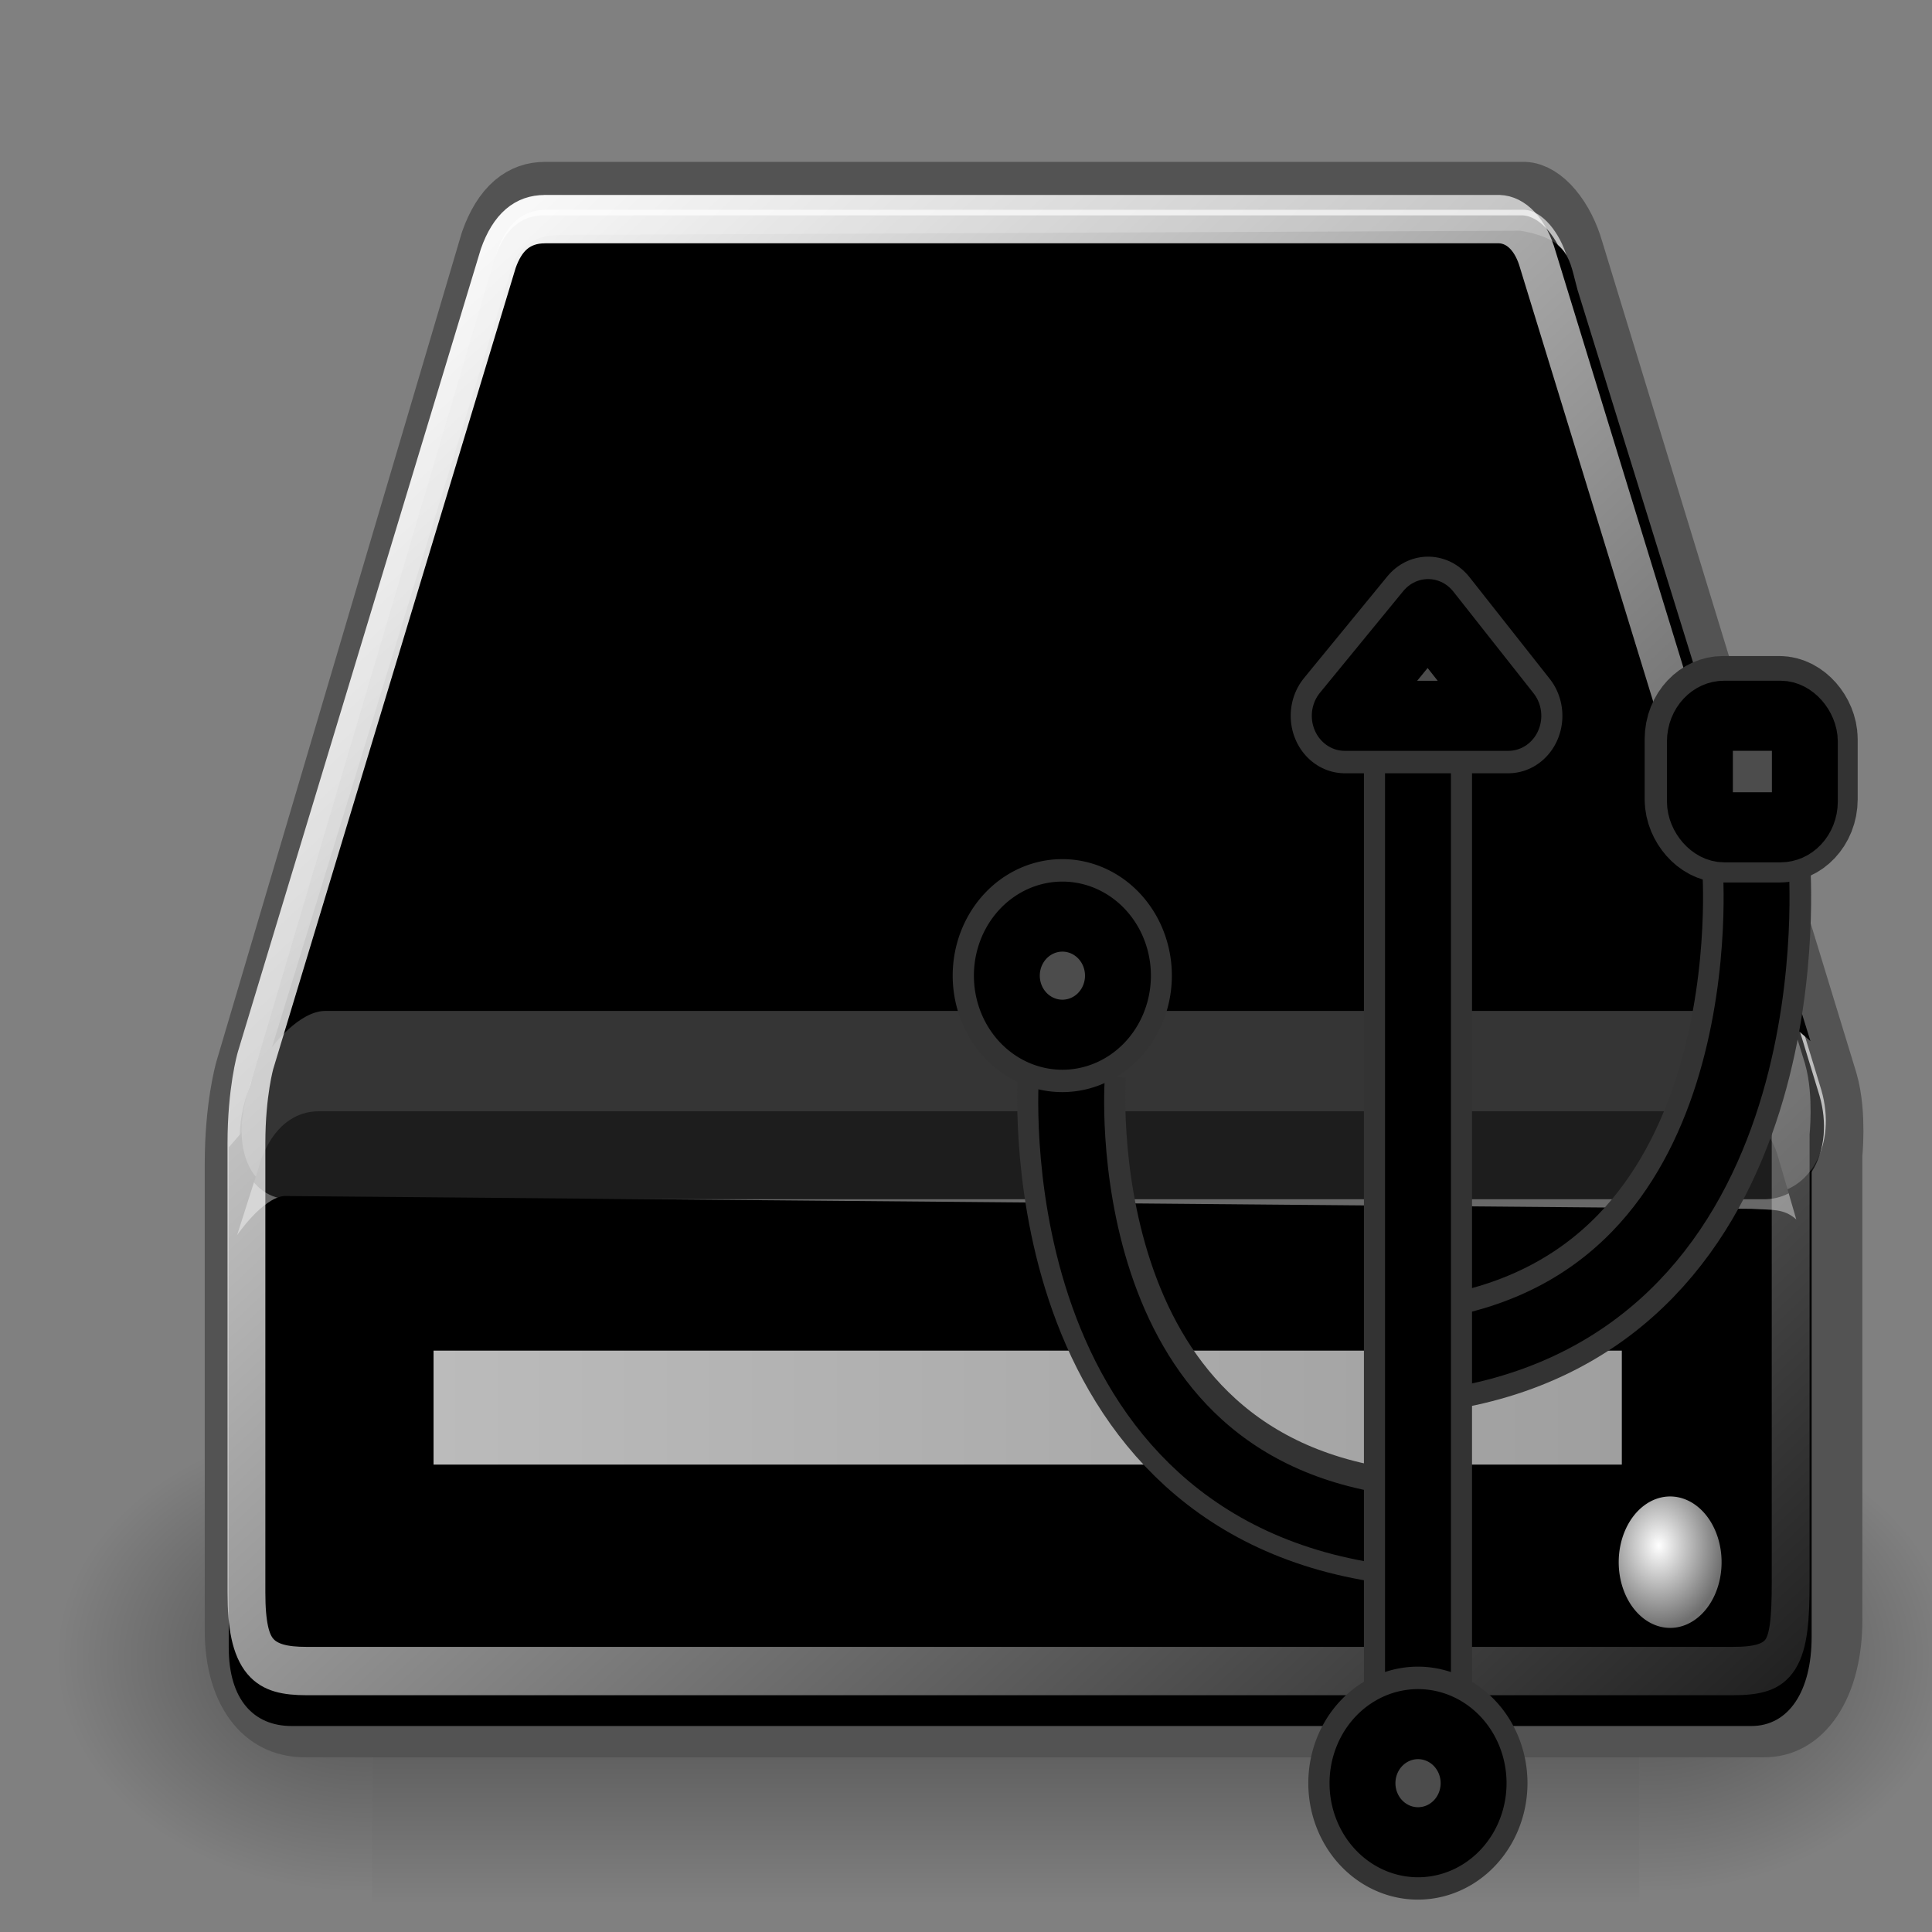 <?xml version="1.0" encoding="UTF-8" standalone="no"?>
<!-- Created with Inkscape (http://www.inkscape.org/) -->

<svg
   xmlns:dc="http://purl.org/dc/elements/1.1/"
   xmlns:cc="http://creativecommons.org/ns#"
   xmlns:rdf="http://www.w3.org/1999/02/22-rdf-syntax-ns#"
   xmlns:svg="http://www.w3.org/2000/svg"
   xmlns="http://www.w3.org/2000/svg"
   xmlns:xlink="http://www.w3.org/1999/xlink"
   version="1.1"
   width="48"
   height="48"
   id="svg2913">
  <rect width="100%" height="100%" fill="#808080" stroke="none"/>
  <defs
     id="defs3">
    <radialGradient
       cx="605.714"
       cy="486.648"
       r="117.143"
       fx="605.714"
       fy="486.648"
       id="radialGradient6719"
       xlink:href="#linearGradient5060"
       gradientUnits="userSpaceOnUse"
       gradientTransform="matrix(-2.774,0,0,1.97,112.762,-872.885)" />
    <linearGradient
       id="linearGradient5060">
      <stop
         id="stop5062"
         style="stop-color:#000000;stop-opacity:1"
         offset="0" />
      <stop
         id="stop5064"
         style="stop-color:#000000;stop-opacity:0"
         offset="1" />
    </linearGradient>
    <radialGradient
       cx="605.714"
       cy="486.648"
       r="117.143"
       fx="605.714"
       fy="486.648"
       id="radialGradient6717"
       xlink:href="#linearGradient5060"
       gradientUnits="userSpaceOnUse"
       gradientTransform="matrix(2.774,0,0,1.97,-1891.633,-872.885)" />
    <linearGradient
       id="linearGradient5048">
      <stop
         id="stop5050"
         style="stop-color:#000000;stop-opacity:0"
         offset="0" />
      <stop
         id="stop5056"
         style="stop-color:#000000;stop-opacity:1"
         offset="0.5" />
      <stop
         id="stop5052"
         style="stop-color:#000000;stop-opacity:0"
         offset="1" />
    </linearGradient>
    <linearGradient
       x1="302.857"
       y1="366.648"
       x2="302.857"
       y2="609.505"
       id="linearGradient6715"
       xlink:href="#linearGradient5048"
       gradientUnits="userSpaceOnUse"
       gradientTransform="matrix(2.774,0,0,1.97,-1892.179,-872.885)" />
    <linearGradient
       id="linearGradient5699">
      <stop
         id="stop5701"
         style="stop-color:#7a7a7a;stop-opacity:1"
         offset="0" />
      <stop
         id="stop5703"
         style="stop-color:#a5a5a5;stop-opacity:1"
         offset="1" />
    </linearGradient>
    <linearGradient
       id="linearGradient2681">
      <stop
         id="stop2683"
         style="stop-color:#000000;stop-opacity:0.475"
         offset="0" />
      <stop
         id="stop2685"
         style="stop-color:#000000;stop-opacity:0"
         offset="1" />
    </linearGradient>
    <linearGradient
       id="linearGradient2673">
      <stop
         id="stop2675"
         style="stop-color:#ffffff;stop-opacity:1"
         offset="0" />
      <stop
         id="stop2677"
         style="stop-color:#6f6f6f;stop-opacity:1"
         offset="1" />
    </linearGradient>
    <linearGradient
       id="linearGradient4264">
      <stop
         id="stop4266"
         style="stop-color:#000000;stop-opacity:1"
         offset="0" />
      <stop
         id="stop4268"
         style="stop-color:#000000;stop-opacity:0"
         offset="1" />
    </linearGradient>
    <linearGradient
       id="linearGradient4244">
      <stop
         id="stop4246"
         style="stop-color:#e4e4e4;stop-opacity:1"
         offset="0" />
      <stop
         id="stop4248"
         style="stop-color:#d3d3d3;stop-opacity:1"
         offset="1" />
    </linearGradient>
    <linearGradient
       id="linearGradient4228">
      <stop
         id="stop4230"
         style="stop-color:#bbbbbb;stop-opacity:1"
         offset="0" />
      <stop
         id="stop4232"
         style="stop-color:#9f9f9f;stop-opacity:1"
         offset="1" />
    </linearGradient>
    <radialGradient
       cx="23.202"
       cy="27.096"
       r="23.555"
       fx="23.202"
       fy="27.096"
       id="radialGradient4270"
       xlink:href="#linearGradient4264"
       gradientUnits="userSpaceOnUse"
       gradientTransform="matrix(1,0,0,0.651,0,9.456)" />
    <radialGradient
       cx="40.797"
       cy="33.734"
       r="0.984"
       fx="40.797"
       fy="33.734"
       id="radialGradient2679"
       xlink:href="#linearGradient2673"
       gradientUnits="userSpaceOnUse"
       gradientTransform="matrix(1.254,0,0,1.254,-10.361,-8.567)" />
    <linearGradient
       x1="25.785"
       y1="32.363"
       x2="25.785"
       y2="35.67"
       id="linearGradient2687"
       xlink:href="#linearGradient2681"
       gradientUnits="userSpaceOnUse" />
    <linearGradient
       x1="25.785"
       y1="32.363"
       x2="25.785"
       y2="35.67"
       id="linearGradient2687-7"
       xlink:href="#linearGradient2681-7"
       gradientUnits="userSpaceOnUse" />
    <linearGradient
       id="linearGradient2681-7">
      <stop
         id="stop2683-0"
         style="stop-color:#000000;stop-opacity:0.475"
         offset="0" />
      <stop
         id="stop2685-9"
         style="stop-color:#000000;stop-opacity:0"
         offset="1" />
    </linearGradient>
    <linearGradient
       x1="25.785"
       y1="32.363"
       x2="25.785"
       y2="35.67"
       id="linearGradient2689-7"
       xlink:href="#linearGradient2681-7"
       gradientUnits="userSpaceOnUse" />
    <linearGradient
       id="linearGradient3820">
      <stop
         id="stop3822"
         style="stop-color:#000000;stop-opacity:0.475"
         offset="0" />
      <stop
         id="stop3824"
         style="stop-color:#000000;stop-opacity:0"
         offset="1" />
    </linearGradient>
    <linearGradient
       id="linearGradient2681-7-3">
      <stop
         id="stop2683-0-9"
         style="stop-color:#000000;stop-opacity:0.475"
         offset="0" />
      <stop
         id="stop2685-9-3"
         style="stop-color:#000000;stop-opacity:0"
         offset="1" />
    </linearGradient>
    <linearGradient
       x1="25.785"
       y1="32.363"
       x2="25.785"
       y2="35.67"
       id="linearGradient3828-9"
       xlink:href="#linearGradient2681-7-3"
       gradientUnits="userSpaceOnUse" />
    <linearGradient
       id="linearGradient3872">
      <stop
         id="stop3874"
         style="stop-color:#000000;stop-opacity:0.475"
         offset="0" />
      <stop
         id="stop3876"
         style="stop-color:#000000;stop-opacity:0"
         offset="1" />
    </linearGradient>
    <linearGradient
       x1="5.341"
       y1="34.296"
       x2="43.272"
       y2="34.296"
       id="linearGradient3923"
       xlink:href="#linearGradient4228"
       gradientUnits="userSpaceOnUse" />
    <linearGradient
       x1="12.378"
       y1="4.433"
       x2="44.096"
       y2="47.621"
       id="linearGradient4260-4"
       xlink:href="#linearGradient4254-5"
       gradientUnits="userSpaceOnUse"
       gradientTransform="translate(1.567,-1.31)" />
    <linearGradient
       id="linearGradient4254-5">
      <stop
         id="stop4256-1"
         style="stop-color:#ffffff;stop-opacity:1"
         offset="0" />
      <stop
         id="stop4258-9"
         style="stop-color:#ffffff;stop-opacity:0"
         offset="1" />
    </linearGradient>
    <linearGradient
       x1="12.378"
       y1="4.433"
       x2="44.096"
       y2="47.621"
       id="linearGradient4000"
       xlink:href="#linearGradient4254-5"
       gradientUnits="userSpaceOnUse"
       gradientTransform="translate(-0.365,-0.213)" />
    <linearGradient
       x1="302.857"
       y1="366.648"
       x2="302.857"
       y2="609.505"
       id="linearGradient4084"
       xlink:href="#linearGradient5048"
       gradientUnits="userSpaceOnUse"
       gradientTransform="matrix(2.774,0,0,1.97,-1892.179,-872.885)" />
    <radialGradient
       cx="605.714"
       cy="486.648"
       r="117.143"
       fx="605.714"
       fy="486.648"
       id="radialGradient4086"
       xlink:href="#linearGradient5060"
       gradientUnits="userSpaceOnUse"
       gradientTransform="matrix(2.774,0,0,1.97,-1891.633,-872.885)" />
    <radialGradient
       cx="605.714"
       cy="486.648"
       r="117.143"
       fx="605.714"
       fy="486.648"
       id="radialGradient4088"
       xlink:href="#linearGradient5060"
       gradientUnits="userSpaceOnUse"
       gradientTransform="matrix(-2.774,0,0,1.97,112.762,-872.885)" />
    <radialGradient
       cx="40.797"
       cy="33.734"
       r="0.984"
       fx="40.797"
       fy="33.734"
       id="radialGradient4090"
       xlink:href="#linearGradient2673"
       gradientUnits="userSpaceOnUse"
       gradientTransform="matrix(1.254,0,0,1.254,-10.361,-8.567)" />
    <linearGradient
       x1="5.341"
       y1="34.296"
       x2="43.272"
       y2="34.296"
       id="linearGradient4092"
       xlink:href="#linearGradient4228"
       gradientUnits="userSpaceOnUse" />
    <linearGradient
       x1="5.341"
       y1="34.296"
       x2="43.272"
       y2="34.296"
       id="linearGradient4094"
       xlink:href="#linearGradient4228"
       gradientUnits="userSpaceOnUse" />
    <linearGradient
       x1="12.378"
       y1="4.433"
       x2="44.096"
       y2="47.621"
       id="linearGradient4096"
       xlink:href="#linearGradient4254-5"
       gradientUnits="userSpaceOnUse"
       gradientTransform="translate(-0.365,-0.213)" />
  </defs>
  <g
     id="g3120">
    <g
       transform="matrix(0.94,0,0,1.201,2.938,-4.407)"
       id="g4068">
      <g
         transform="matrix(0.025,0,0,0.021,45.691,36.154)"
         id="g6707">
        <rect
           width="1339.633"
           height="478.357"
           x="-1559.252"
           y="-150.697"
           id="rect6709"
           style="opacity:0.402;color:#000000;fill:url(#linearGradient4084);fill-opacity:1;fill-rule:nonzero;stroke:none;stroke-width:1;marker:none;visibility:visible;display:inline;overflow:visible" />
        <path
           d="m -219.619,-150.68 c 0,0 0,478.331 0,478.331 142.874,0.9 345.4,-107.17 345.4,-239.196 0,-132.027 -159.437,-239.135 -345.4,-239.135 z"
           id="path6711"
           style="opacity:0.402;color:#000000;fill:url(#radialGradient4086);fill-opacity:1;fill-rule:nonzero;stroke:none;stroke-width:1;marker:none;visibility:visible;display:inline;overflow:visible" />
        <path
           d="m -1559.252,-150.68 c 0,0 0,478.331 0,478.331 -142.874,0.9 -345.4,-107.17 -345.4,-239.196 0,-132.027 159.437,-239.135 345.4,-239.135 z"
           id="path6713"
           style="opacity:0.402;color:#000000;fill:url(#radialGradient4088);fill-opacity:1;fill-rule:nonzero;stroke:none;stroke-width:1;marker:none;visibility:visible;display:inline;overflow:visible" />
      </g>
      <path
         d="m 11.286,8.018 c -0.625,0 -1.031,0.29 -1.281,0.844 -10e-7,0 -6.469,17.104 -6.469,17.104 0,0 -0.25,0.672 -0.25,1.781 0,0 0,9.65 0,9.65 0,1.083 0.658,1.625 1.656,1.625 l 38.562,0 c 0.985,0 1.594,-0.718 1.594,-1.844 l 0,-9.65 c 0,0 0.106,-0.77 -0.094,-1.312 L 38.286,9.018 C 38.101,8.506 37.649,8.03 37.161,8.018 l -25.875,0 z"
         id="path4196"
         style="fill:none;stroke:#535353;stroke-width:2;stroke-linecap:round;stroke-linejoin:round;stroke-miterlimit:4;stroke-opacity:1;stroke-dasharray:none" />
      <path
         d="m 2.92,27.406 0.765,-0.692 37.61,0.062 3.462,0.317 0,10.439 c 0,1.126 -0.607,1.843 -1.592,1.843 l -38.583,0 c -0.998,0 -1.662,-0.542 -1.662,-1.625 l 0,-10.345 z"
         id="path4170"
         style="fill:#000000;fill-opacity:1;fill-rule:evenodd;stroke:none" />
      <path
         d="m 3.549,25.97 c -0.714,1.464 -6.156e-4,2.393 1.036,2.393 0,0 39,0 39,0 1.119,-0.024 1.845,-1.012 1.429,-2.143 L 38.299,9.009 C 38.115,8.497 37.644,8.021 37.156,8.009 l -25.857,0 c -0.625,0 -1.036,0.304 -1.286,0.857 0,0 -6.464,17.104 -6.464,17.104 z"
         id="path3093"
         style="fill:#bebebe;fill-opacity:1;fill-rule:evenodd;stroke:none" />
      <path
         d="m 44.354,28.898 c -0.334,-0.234 -0.635,-0.195 -1.19,-0.222 0,0 -38.782,-0.265 -38.782,-0.265 -0.575,0.044 -1.241,0.81 -1.241,0.81 0,0 0.571,-1.4 0.571,-1.4 0,0 0.34,-1.163 1.598,-1.163 0,1e-6 37.191,0 37.191,0 0.722,0.033 1.167,0.43 1.352,0.896 l 0.5,1.346 z"
         id="path5697"
         style="fill:#686868;fill-opacity:1;fill-rule:evenodd;stroke:none" />
      <path
         d="m 42,33.984 a 0.984,0.984 0 1 1 -1.969,0 0.984,0.984 0 1 1 1.969,0 z"
         transform="matrix(1.381,0,0,1.381,-15.625,-10.946)"
         id="path2671"
         style="color:#000000;fill:url(#radialGradient4090);fill-opacity:1;fill-rule:evenodd;stroke:none;stroke-width:1.02px;marker:none;visibility:visible;display:inline;overflow:visible;font-family:Bitstream Vera Sans" />
      <g
         transform="matrix(0.828,0,0,0.61,3.911,11.868)"
         id="g2142"
         style="fill:url(#linearGradient4094);fill-opacity:1">
        <rect
           width="37.931"
           height="3.865"
           x="5.341"
           y="32.363"
           id="rect2151"
           style="color:#000000;fill:url(#linearGradient4092);fill-opacity:1;fill-rule:evenodd;stroke:none;stroke-width:1;marker:none;visibility:visible;display:inline;overflow:visible" />
      </g>
      <path
         d="m 3.5,26.085 c -0.714,1.464 -6.156e-4,2.393 1.036,2.393 0,0 39,0 39,0 1.119,-0.024 1.845,-1.012 1.429,-2.143 L 38.25,9.124 c -0.185,-0.512 -0.655,-0.988 -1.143,-1 l -25.857,0 c -0.625,0 -1.036,0.304 -1.286,0.857 0,0 -6.464,17.104 -6.464,17.104 z"
         id="path3093-4"
         style="opacity:0.719;fill:#000000;fill-opacity:1;fill-rule:evenodd;stroke:none" />
      <path
         d="m 38.571,9.669 c 0,0 6.155,15.538 6.155,15.538 -0.619,-0.398 -0.881,-0.713 -1.5,-0.625 l -37.75,0 c -0.707,0 -1.412,0.75 -1.412,0.75 L 10.351,9.332 c 0.134,-0.5 0.624,-0.802 1.287,-0.802 l 25.419,-0.088 c 1.326,0.177 1.293,0.609 1.514,1.227 z"
         id="path5637"
         style="color:#000000;fill:#000000;fill-opacity:1;fill-rule:nonzero;stroke:none;stroke-width:1;marker:none;visibility:visible;display:inline;overflow:visible" />
      <path
         d="m 11.277,8.203 c -0.602,0 -0.993,0.279 -1.233,0.812 -1e-6,0 -6.415,16.591 -6.415,16.591 0,0 -0.241,0.647 -0.241,1.715 0,0 0,9.29 0,9.29 0,1.355 0.444,1.627 1.594,1.627 l 37.687,0 c 1.323,0 1.534,-0.316 1.534,-1.837 l 0,-9.29 c 0,0 0.102,-0.742 -0.09,-1.264 L 37.52,9.04 c -0.178,-0.493 -0.551,-0.826 -1.021,-0.838 l -25.223,0 z"
         id="path4252"
         style="fill:none;stroke:url(#linearGradient4096);stroke-width:1;stroke-linecap:round;stroke-linejoin:round;stroke-miterlimit:4;stroke-opacity:1;stroke-dasharray:none" />
    </g>
    <g
       transform="matrix(0.524,0,0,0.557,20.934,14.058)"
       id="g3990">
      <g
         transform="translate(4.479,0)"
         id="g3873">
        <path
           d="M 21.325,42.819 C 4.933,40.623 6.396,22.621 6.396,22.621"
           id="path768-8"
           style="font-size:12px;fill:none;stroke:#333333;stroke-width:5.125;stroke-miterlimit:4;stroke-dasharray:none" />
        <path
           d="M 21.322,42.979 C 4.929,40.783 6.393,22.781 6.393,22.781"
           id="path768"
           style="font-size:12px;fill:none;stroke:#000000;stroke-width:3.125;stroke-miterlimit:4;stroke-opacity:1;stroke-dasharray:none" />
      </g>
      <g
         id="g3869">
        <path
           d="M 29.117,35 C 44.924,32.072 43.314,13.338 43.314,13.338"
           id="path769-0"
           style="font-size:12px;fill:none;stroke:#333333;stroke-width:5.125;stroke-miterlimit:4;stroke-dasharray:none" />
        <path
           d="M 29.092,35.024 C 44.899,32.097 43.289,13.363 43.289,13.363"
           id="path769"
           style="font-size:12px;fill:none;stroke:#000000;stroke-width:3.125;stroke-opacity:1;stroke-dasharray:none" />
      </g>
      <g
         transform="translate(77.77,-5.7)"
         id="g3877">
        <path
           d="m -50.489,12.82 0,47.128"
           id="path767-6"
           style="font-size:12px;fill:none;stroke:#333333;stroke-width:5.125;stroke-miterlimit:4;stroke-dasharray:none" />
        <path
           d="m -50.489,12.939 0,47.128"
           id="path767"
           style="font-size:12px;fill:none;stroke:#000000;stroke-width:3.125;stroke-miterlimit:4;stroke-opacity:1;stroke-dasharray:none" />
      </g>
      <g
         transform="translate(16.694,-89.17)"
         id="g3917">
        <path
           d="m 7.115,95.86 7.757,0 -3.805,-4.537 -3.952,4.537 z"
           id="path770-9"
           style="font-size:12px;fill:#4c4c4c;fill-opacity:1;fill-rule:evenodd;stroke:#333333;stroke-width:5.125;stroke-linecap:round;stroke-linejoin:round;stroke-miterlimit:4;stroke-dasharray:none" />
        <path
           d="m 7.115,95.86 7.757,0 -3.805,-4.537 -3.952,4.537 z"
           id="path770"
           style="font-size:12px;fill:#4c4c4c;fill-opacity:1;fill-rule:evenodd;stroke:#000000;stroke-width:3.125;stroke-linecap:round;stroke-linejoin:round;stroke-opacity:1;stroke-dasharray:none" />
      </g>
      <g
         transform="translate(-21.173,-72.884)"
         id="g3986">
        <path
           d="m 14.76,7.322 a 2.29,2.29 0 1 1 -4.581,0 2.29,2.29 0 1 1 4.581,0 z"
           transform="matrix(1.15,0,0,1.15,17.249,82.742)"
           id="path771"
           style="font-size:12px;fill:#4c4c4c;fill-opacity:1;fill-rule:evenodd;stroke:#333333;stroke-width:4.455;stroke-miterlimit:4;stroke-dasharray:none" />
        <path
           d="m 14.76,7.322 a 2.29,2.29 0 1 1 -4.581,0 2.29,2.29 0 1 1 4.581,0 z"
           transform="matrix(1.15,0,0,1.15,17.255,82.744)"
           id="path771-1"
           style="font-size:12px;fill:#4c4c4c;fill-opacity:1;fill-rule:evenodd;stroke:#000000;stroke-width:2.717;stroke-opacity:1;stroke-dasharray:none" />
      </g>
      <g
         transform="translate(-21.987,-94.464)"
         id="g3978">
        <rect
           width="4.976"
           height="4.976"
           rx="1.15"
           x="62.578"
           y="101.05"
           id="rect773"
           style="font-size:12px;fill:#4c4c4c;fill-opacity:1;fill-rule:evenodd;stroke:#333333;stroke-width:5.125;stroke-miterlimit:4;stroke-dasharray:none" />
        <rect
           width="4.976"
           height="4.976"
           rx="1.15"
           x="62.635"
           y="101.151"
           id="rect773-8"
           style="font-size:12px;fill:#4c4c4c;fill-opacity:1;fill-rule:evenodd;stroke:#000000;stroke-width:3.125;stroke-opacity:1;stroke-dasharray:none" />
      </g>
      <g
         transform="translate(82.249,-19.137)"
         id="g3982">
        <path
           d="m 14.76,7.322 a 2.29,2.29 0 1 1 -4.581,0 2.29,2.29 0 1 1 4.581,0 z"
           transform="matrix(1.15,0,0,1.15,-69.312,65.014)"
           id="path771-8"
           style="font-size:12px;fill:#4c4c4c;fill-opacity:1;fill-rule:evenodd;stroke:#333333;stroke-width:4.455;stroke-miterlimit:4;stroke-dasharray:none" />
        <path
           d="m 14.76,7.322 a 2.29,2.29 0 1 1 -4.581,0 2.29,2.29 0 1 1 4.581,0 z"
           transform="matrix(1.15,0,0,1.15,-69.305,65.016)"
           id="path771-1-3"
           style="font-size:12px;fill:#4c4c4c;fill-opacity:1;fill-rule:evenodd;stroke:#000000;stroke-width:2.717;stroke-opacity:1;stroke-dasharray:none" />
      </g>
    </g>
  </g>
</svg>
